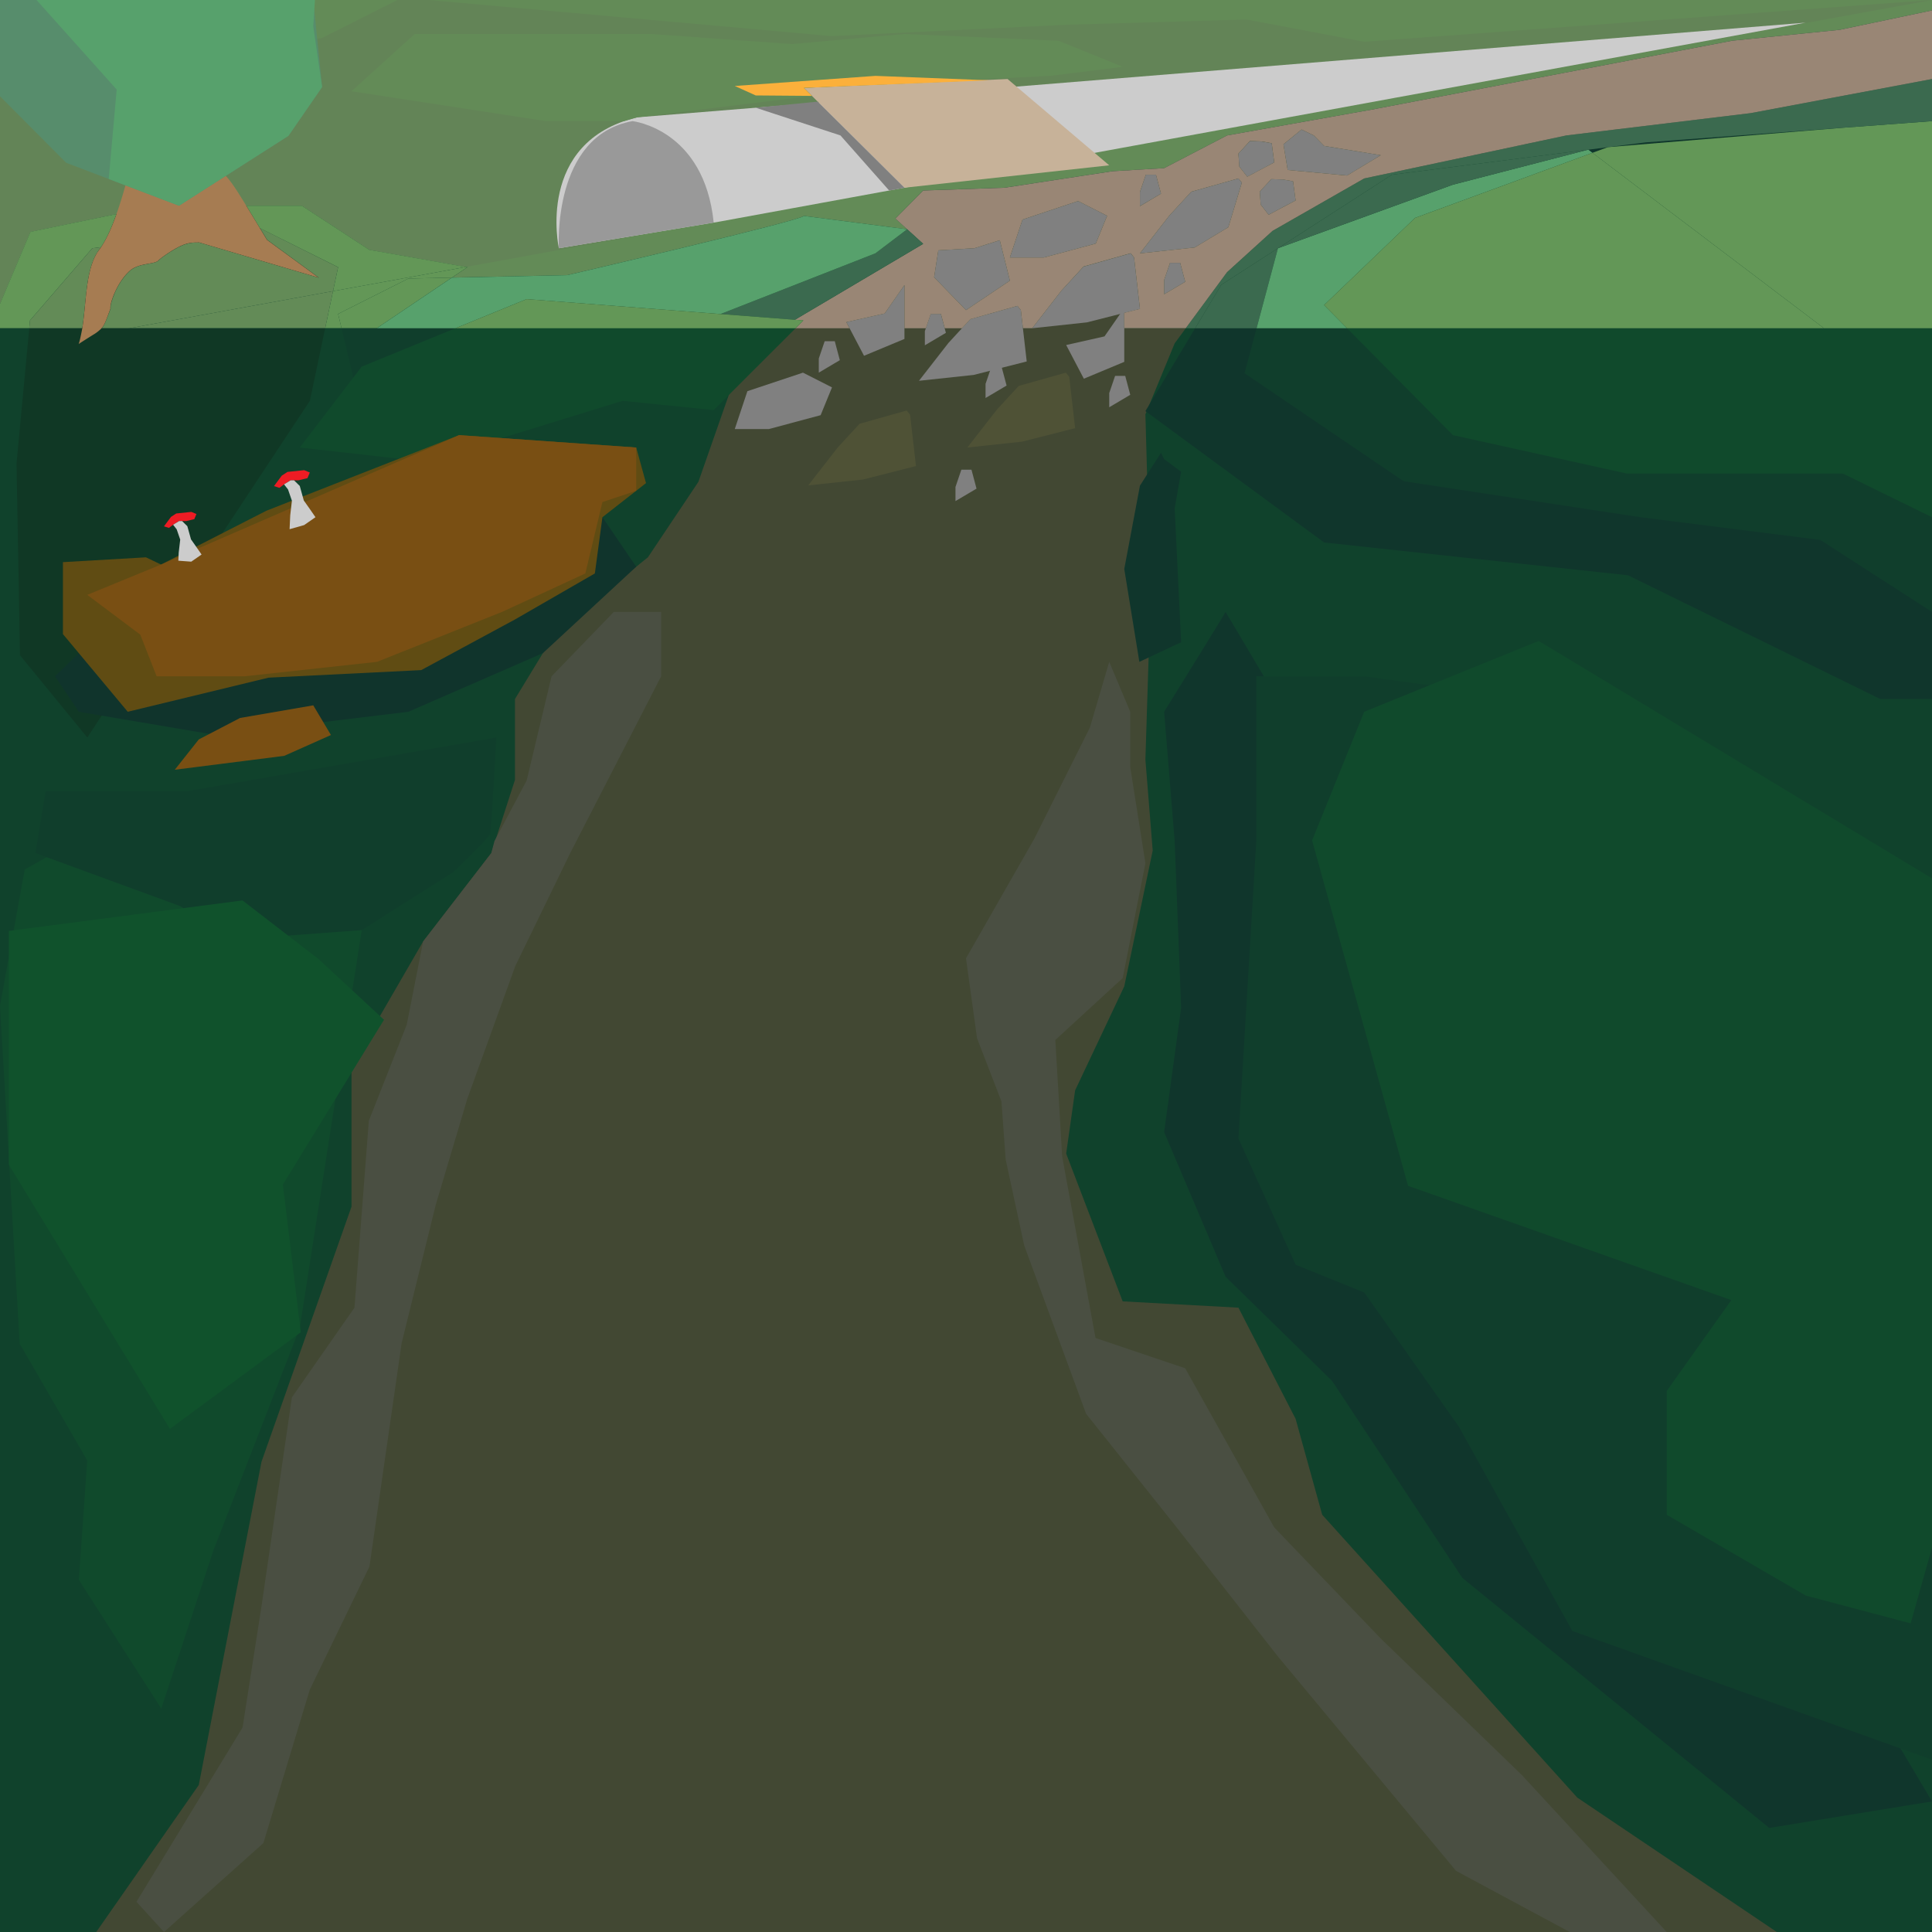 <svg id="Layer_2" data-name="Layer 2" xmlns="http://www.w3.org/2000/svg" viewBox="0 0 1080 1080"><defs><style>.cls-1{fill:#10422c;}.cls-2{fill:#638b57;}.cls-3{fill:#638457;}.cls-4{fill:#639757;}.cls-5{fill:#103825;}.cls-6{fill:#a67c52;}.cls-7{fill:#578d6c;}.cls-8{fill:#57a16c;}.cls-9{fill:#ccc;}.cls-10{fill:#999;}.cls-11{fill:#c7b299;}.cls-12{fill:#424833;}.cls-13{fill:#10362c;}.cls-14{fill:#103e2c;}.cls-15{fill:#104a2c;}.cls-16{fill:gray;}.cls-17{fill:#4f5236;}.cls-18{fill:#10342c;}.cls-19{fill:#fbb03b;}.cls-20{fill:#604c13;}.cls-21{fill:#794f13;}.cls-22{fill:#ed1c24;}.cls-23{fill:#4a4f42;}.cls-24{fill:#10522c;}.cls-25{fill:#3b6a4f;}.cls-26{fill:none;}.cls-27{fill:#998675;}</style></defs><title>montinArtboard 1</title><rect class="cls-1" width="1080" height="1080"/><path class="cls-2" d="M0-1.38v171.2l17-40.23,48.16-10c-2.39,6.77-5.27,13.5-8.65,18.54-.55.83-1.11,1.6-1.69,2.33-7.06,10.53-6.45,28.25-8.79,43H56.87c1.73-2,2.56-4.58,5-11.05-.64-2.14,3.38-14.51,10.82-21.09,5.07-4.48,13.64-3.43,16-5.75-.47,0,7-5.72,13-8.36,5.14-2.26,8.94-1.46,9.53-1.77l67.06,19.77-28.94-21.18s-.11-.2-.46-.76l-3.48-5.72c-2.93-4.84-5.44-9-7.63-12.58h31.06l37.68,24.63,54.08,9.59h0l.74.13-8.66,5.84L317,153.82s131.29-30.58,132.35-33.13l57.76,7.47-6.58-6,15.53-15.68,45.53-1.56,60.35-9.23L650.76,94l35.18-18.29,80.47-14.36L968.29,22.76l60.24-6.11L1080,5.82v-7.2Z"/><path class="cls-3" d="M1080,0,801.14,50.78l-4.52.82-185,33.68L505.29,104.64l-8.52,1.56L398.91,124l-25.19,4.59-.09,0L260.5,149.22h0l-54.08-9.59L168.73,115H137.67c2.19,3.58,4.7,7.74,7.63,12.58l3.48,5.72c.35.56.42.73.46.76l28.94,21.18-67.06-19.77c-.59.31-4.39-.49-9.53,1.77-6,2.64-13.45,8.38-13,8.36-2.32,2.32-10.89,1.27-16,5.75-7.44,6.58-11.46,19-10.82,21.09-2.4,6.47-3.23,9.09-5,11.05h15.4L52,187.18l-7,1.26-29.71,5.41L0,196.65V183.49H46c2.34-14.74,1.73-32.46,8.79-43,.58-.73,1.14-1.5,1.69-2.33,3.38-5,6.26-11.77,8.65-18.54L17,129.59,0,169.82v-116L59,43.14h0l117.12-21.2,1.16-.21,2.73-.49L222.12,0l0,0,2.59-1.31L239.37,0l.23,0L464.88,20.18,596.6,13.82,696.77,10.9,762.6,23.35Z"/><path class="cls-4" d="M65.16,119.63c-2.39,6.77-5.27,13.5-8.65,18.54l-4.92.59L16.76,179.12l-.41,4.37H0V169.82l17-40.23Z"/><path class="cls-4" d="M186.16,162.75l2.84-13.4-43.7-21.77c-2.93-4.84-5.44-9-7.63-12.58h31.06l37.68,24.63,54.08,9.59Z"/><polygon class="cls-4" points="261.24 149.35 252.58 155.19 252.57 155.19 228.3 155.71 189 175.47 190.92 183.49 181.77 183.49 186.16 162.75 260.49 149.22 260.5 149.22 261.24 149.35"/><path class="cls-1" d="M210.6,183.49l-16.95,11.43L177,206.16l-55,37.08L13.16,217.41,0,214.29v-30.8H46c2.34-14.74,1.73-32.46,8.79-43,.58-.73,1.14-1.5,1.69-2.33,3.38-5,6.26-11.77,8.65-18.54L87.56,115h50.11c2.19,3.58,4.7,7.74,7.63,12.58l3.48,5.72c.35.56.42.73.46.76l28.94,21.18-67.06-19.77c-.59.31-4.39-.49-9.53,1.77-6,2.64-13.45,8.38-13,8.36-2.32,2.32-10.89,1.27-16,5.75-7.44,6.58-11.46,19-10.82,21.09-2.4,6.47-3.23,9.09-5,11.05Z"/><path class="cls-2" d="M189,149.35l-2.84,13.4L72.27,183.49H56.87c1.73-2,2.56-4.58,5-11.05-.64-2.14,3.38-14.51,10.82-21.09,5.07-4.48,13.64-3.43,16-5.75-.47,0,7-5.72,13-8.36,5.14-2.26,8.94-1.46,9.53-1.77l67.06,19.77-28.94-21.18s-.11-.2-.46-.76l-3.48-5.72Z"/><path class="cls-2" d="M56.51,138.17c-.55.83-1.11,1.6-1.69,2.33-7.06,10.53-6.45,28.25-8.79,43H16.35l.41-4.37,34.83-40.36Z"/><polygon class="cls-2" points="186.16 162.75 181.77 183.49 72.27 183.49 186.16 162.75"/><path class="cls-5" d="M181.77,183.49,177,206.16l-3.79,17.92-48.94,74-2.43,3.68-34.7,52.49-5.58,8.43-17.44,26.4-7.24,10.94-8.09,12.24-37.64-46L9.24,259l3.92-41.59,2.21-23.56,1-10.36H46c2.34-14.74,1.73-32.46,8.79-43,.58-.73,1.14-1.5,1.69-2.33l88.79-10.59,3.48,5.72c.35.56.42.73.46.76l28.94,21.18-67.06-19.77c-.59.31-4.39-.49-9.53,1.77-6,2.64-13.45,8.38-13,8.36-2.32,2.32-10.89,1.27-16,5.75-7.44,6.58-11.46,19-10.82,21.09-2.4,6.47-3.23,9.09-5,11.05Z"/><path class="cls-6" d="M178.18,155.24l-67.06-19.77c-.59.31-4.39-.49-9.53,1.77-6,2.64-13.45,8.38-13,8.36-2.32,2.32-10.89,1.27-16,5.75-7.44,6.58-11.46,19-10.82,21.09-2.4,6.47-3.23,9.09-5,11.05A21.94,21.94,0,0,1,52,187.18c-1.92,1.21-4.47,2.78-8,5.11.39-1.24.73-2.52,1-3.85.37-1.6.68-3.25,1-4.95,2.34-14.74,1.73-32.46,8.79-43,.58-.73,1.14-1.5,1.69-2.33,3.38-5,6.26-11.77,8.65-18.54,2-5.61,3.66-11.26,5-16,.82-2.86,1.53-5.39,2.13-7.38l25.75,8.36c.08.15.8-.3,3.18-1.27,15.34-5.63,18.68-11.31,25-5,2.8,2.81,6.18,8,11.48,16.68,2.19,3.58,4.7,7.74,7.63,12.58l3.48,5.72c.35.56.42.73.46.76Z"/><polygon class="cls-7" points="161.24 75.94 100.06 115 37 91 0 53.82 0 0 175.12 0 180.06 48.65 161.24 75.94"/><polygon class="cls-8" points="20.36 -0.08 65.23 50.06 60.78 100.05 100.06 115 161.24 75.94 180.06 48.65 175.12 14.77 176.15 -1.38 20.36 -0.08"/><path class="cls-9" d="M401.87,123.94l-89.46,14.82s-13.29-59.52,43.76-73.17l653.29-52.94L779.37,54.76l-377.5,69.18Z"/><path class="cls-10" d="M353.6,67.71s40,4.35,45.36,56.71l-86.55,14.34S308.43,75.83,353.6,67.71Z"/><polygon class="cls-11" points="505.59 104.94 449.35 49.12 563.25 44.18 620.06 92.41 505.59 104.94"/><polygon class="cls-12" points="540 173.35 522.18 155 524.53 139.94 544.76 138.76 558.88 134.29 564.53 156.88 540 173.35"/><polygon class="cls-12" points="583.59 143.93 564.53 143.93 571.59 122.75 602.65 112.39 618.88 120.63 612.53 136.16 583.59 143.93"/><polygon class="cls-12" points="649 108.25 637.24 115.21 637.24 107.31 640.53 97.66 646.18 97.66 649 108.25"/><polygon class="cls-12" points="654.06 146.94 659.71 146.94 662.53 157.52 650.76 164.49 650.76 156.58 654.06 146.94"/><polygon class="cls-12" points="667.82 138.35 637.24 141.62 653.71 120.47 665.94 107.18 692.29 99.76 694.18 102.12 686.65 127 667.82 138.35"/><polygon class="cls-12" points="692.79 93.11 692.29 85.85 698.69 78.89 705.22 79.1 710.88 80.08 712.29 90.79 697.22 98.79 692.79 93.11"/><polygon class="cls-12" points="710.64 100.15 717.16 100.35 722.82 101.34 724.24 112.05 709.16 120.05 704.73 114.36 704.24 107.1 710.64 100.15"/><polygon class="cls-12" points="719.82 95 717.47 80.65 727.59 72.41 734.41 75.71 740.18 81.59 771.84 86.76 753.02 98.12 719.82 95"/><polygon class="cls-12" points="993.24 1080 53.8 1080 111.12 997.82 146.18 817.12 196.5 674.53 196.5 595.47 212.41 567.97 236.53 526.29 274.65 476.88 277.44 468.24 287.87 435.94 287.87 390.76 303.48 365.11 303.49 365.1 311.07 352.65 355.53 316.9 355.57 316.87 362.18 311.55 390.41 269.35 407.4 220.81 407.4 220.8 410.18 212.86 439.37 183.49 443.71 179.12 444.33 178.75 449.1 179.12 444.73 183.49 474.92 183.49 473.12 180.06 494.53 175.24 505.59 159.35 505.59 183.49 517.56 183.49 520.29 175.47 525.94 175.47 528.08 183.49 537.74 183.49 542.41 178.41 568.76 171 570.65 173.35 571.81 183.49 577 183.49 593.47 162.33 605.71 149.04 632.06 141.62 633.94 143.98 637.24 172.68 628.47 174.91 628.47 183.49 662.87 183.49 656.65 191.93 642.63 225.93 642.61 225.96 640.85 230.23 640.29 231.59 641.22 265.26 643.12 334.29 642.08 367.55 640.29 424.65 644.37 475.47 628.47 551.38 601 609.52 596 644.88 627.59 727.47 692.29 731 724.24 793.12 739.12 846.76 881.71 1004.88 993.24 1080"/><polygon class="cls-13" points="898.82 82.27 890.19 85.43 887.86 83.67 898.82 82.27"/><polygon class="cls-13" points="1030.25 71.4 898.82 82.27 919.82 79.59 1030.25 71.4"/><polygon class="cls-13" points="1080 183.49 1080 390.76 1051.12 390.76 910.09 321.59 740.18 303.24 640.85 230.23 640.29 229.82 642.61 225.96 642.63 225.93 668.1 183.49 1080 183.49"/><polygon class="cls-14" points="714.41 138.75 714.38 138.77 714.38 138.76 714.41 138.75"/><polygon class="cls-14" points="887.86 83.67 887.8 83.67 887.85 83.66 887.86 83.67"/><polygon class="cls-14" points="1080 229.24 1080 342.06 1017.59 301.82 917 289.12 784.65 269 695.71 208.65 702.43 183.49 1019.61 183.49 1080 229.24"/><polygon class="cls-15" points="1080 183.49 1080 289.12 1030.25 264.76 909.59 264.76 812.18 243.24 753.01 183.49 1080 183.49"/><polygon class="cls-16" points="448.86 208.31 417.8 218.67 410.74 239.85 429.8 239.85 458.74 232.08 465.09 216.55 448.86 208.31"/><polygon class="cls-16" points="618.88 120.63 612.53 136.16 583.59 143.93 564.53 143.93 571.59 122.75 602.65 112.39 618.88 120.63"/><polygon class="cls-16" points="505.59 159.35 505.59 189.47 483 198.88 474.92 183.49 473.12 180.06 494.53 175.24 505.59 159.35"/><polygon class="cls-16" points="628.47 172.17 628.47 202.28 605.88 211.7 596 192.87 617.41 188.05 620.59 183.49 626.15 175.5 628.47 172.17"/><polygon class="cls-16" points="564.53 156.88 540 173.35 522.18 155 524.53 139.94 544.76 138.76 558.88 134.29 564.53 156.88"/><polygon class="cls-16" points="573.94 202.06 560.04 205.59 553.43 207.27 544.29 209.59 513.71 212.86 530.18 191.71 537.74 183.49 542.41 178.41 568.76 171 570.65 173.35 571.81 183.49 573.94 202.06"/><polygon class="cls-16" points="637.24 172.68 628.47 174.91 626.15 175.5 607.59 180.21 577 183.49 593.47 162.33 605.71 149.04 632.06 141.62 633.94 143.98 637.24 172.68"/><polygon class="cls-16" points="694.18 102.12 686.65 127 667.82 138.35 637.24 141.62 653.71 120.47 665.94 107.18 692.29 99.76 694.18 102.12"/><polygon class="cls-16" points="771.84 86.76 753.02 98.12 719.82 95 717.47 80.65 727.59 72.41 734.41 75.71 740.18 81.59 771.84 86.76"/><polygon class="cls-16" points="724.24 112.05 709.16 120.05 704.73 114.36 704.24 107.1 710.64 100.15 717.16 100.35 722.82 101.34 724.24 112.05"/><polygon class="cls-16" points="712.29 90.79 697.22 98.79 692.79 93.11 692.29 85.85 698.69 78.89 705.22 79.1 710.88 80.08 712.29 90.79"/><polygon class="cls-17" points="595.82 208.31 569.47 215.72 557.24 229.01 540.76 250.17 571.35 246.89 601 239.36 597.71 210.66 595.82 208.31"/><polygon class="cls-17" points="506.86 229.47 480.51 236.89 468.27 250.18 451.8 271.34 482.39 268.06 512.04 260.53 508.74 231.83 506.86 229.47"/><polygon class="cls-16" points="528.76 186.06 517 193.02 517 185.12 517.56 183.49 520.29 175.47 525.94 175.47 528.08 183.49 528.76 186.06"/><polygon class="cls-16" points="461 190.75 457.71 200.4 457.71 208.31 469.47 201.34 466.65 190.75 461 190.75"/><polygon class="cls-16" points="649 108.25 637.24 115.21 637.24 107.31 640.53 97.66 646.18 97.66 649 108.25"/><polygon class="cls-16" points="623.35 210.11 620.06 219.76 620.06 227.67 631.82 220.7 629 210.11 623.35 210.11"/><polygon class="cls-16" points="662.53 157.52 650.76 164.49 650.76 156.58 654.06 146.94 659.71 146.94 662.53 157.52"/><polygon class="cls-18" points="44.06 365.11 30.77 378.06 44.06 397.88 120.77 410.88 228.3 397.88 303.48 365.11 355.64 316.8 336.76 289.12 48.77 364.29 44.06 365.11"/><polygon class="cls-16" points="554.22 204.94 550.93 214.59 550.93 222.49 562.69 215.53 559.87 204.94 554.22 204.94"/><polygon class="cls-16" points="537.41 262.56 534.12 272.21 534.12 280.11 545.88 273.15 543.06 262.56 537.41 262.56"/><polygon class="cls-4" points="252.57 155.19 210.6 183.49 190.92 183.49 189 175.47 228.3 155.71 252.57 155.19"/><polygon class="cls-14" points="402.77 175.55 382.51 183.49 319.18 208.31 198.15 213.72 197.51 211.06 193.65 194.92 190.92 183.49 254.62 183.49 294.41 167.21 402.77 175.55"/><polygon class="cls-15" points="449.1 179.12 444.73 183.49 407.4 220.8 407.4 220.81 398.96 229.24 348.05 224.08 280.42 244.9 280.4 244.9 237.7 258.06 225.64 256.7 223.07 256.41 223.06 256.41 167.57 250.17 197.51 211.06 202.2 204.94 254.62 183.49 294.41 167.21 402.77 175.55 444.33 178.75 449.1 179.12"/><polygon class="cls-13" points="649 253.12 637.24 271.47 628.47 318.06 636.91 369.98 660.26 359 656.65 284.18 660.26 263.71 650.76 256.65 649 253.12"/><polygon class="cls-2" points="327.21 19 231.82 19 196.5 51 305.24 67.71 348.88 67.71 356.17 65.59 453.87 53.6 449.35 49.12 587 42.41 627.59 37.35 591.71 22.77 505.59 19 442.65 24.65 364.06 19 327.21 19"/><polygon class="cls-19" points="422.45 53.35 453.87 53.6 449.35 49.12 553.1 44.89 489.35 42.41 410.74 48.06 422.45 53.35"/><polygon class="cls-16" points="422.45 60.22 469.82 75.71 497.04 106.5 505.59 104.94 457.1 56.81 422.45 60.22"/><polygon class="cls-20" points="35.18 314.24 81.59 311.55 90.03 315.59 148.92 285.5 256.64 243.24 355.64 250.17 361.12 270.06 336.76 289.12 332.53 320.56 287.87 346.29 235.47 374.59 150.1 378.82 71.41 397.88 35.18 354.47 35.18 314.24"/><polygon class="cls-21" points="90.03 315.59 48.77 332.53 78.41 354.76 87.56 378.06 136.65 378.06 210.76 369.98 280.65 342.06 327.21 320.56 336.76 280.65 355.64 274.34 355.64 250.17 256.64 243.24 90.03 315.59"/><polygon class="cls-21" points="175.12 394.29 134.18 401.35 111.12 413.35 97.71 430.29 158.88 422.53 185 410.88 175.12 394.29"/><polygon class="cls-22" points="153.18 271.73 157.49 265.9 160.72 263.8 170.05 262.83 173.18 264.13 171.88 267.28 166.87 268.49 162.5 268.49 158.78 270.76 156.19 272.7 153.18 271.73"/><polygon class="cls-9" points="158.78 270.76 161 273.59 163.18 279.9 162.24 288.06 161.88 295.82 170 293.53 176.35 289.12 173.18 284.53 169.82 279.76 167.57 271.65 164.35 268.49 162.5 268.49 158.78 270.76"/><polygon class="cls-22" points="91.68 294.22 95.59 288.94 98.52 287.04 106.97 286.16 109.8 287.33 108.63 290.19 104.09 291.29 100.13 291.29 96.76 293.34 94.42 295.1 91.68 294.22"/><polygon class="cls-9" points="96.76 293.34 98.77 295.9 100.74 301.63 99.89 309.02 99.69 313.44 106.92 313.97 112.68 309.98 109.8 305.82 106.77 301.5 104.72 294.14 101.81 291.29 100.13 291.29 96.76 293.34"/><path class="cls-13" d="M685.12,342.06c-1.06,2.12-34.36,55.82-34.36,55.82l5.89,72.3,3.61,93.17-9.5,69.53,34.36,80.83,59.54,58.23,72.81,110.12L989,1021.82l91-14.82Z"/><path class="cls-14" d="M702.29,378.06v91.76l-10,166.59,32,70.59,38.36,15.53,52.75,74.82,63.53,114.36,201.12,72V653.35s-96.65-4.23-98.06-9.88S965,496.65,965,496.65L854.88,390.76l-92.28-12.7Z"/><polygon class="cls-15" points="860.15 358.29 762.6 397.88 733.47 469.82 787.12 662.88 967.82 726.76 931.7 777.59 931.7 846.76 1009.46 891.94 1068.06 907.47 1080 865.12 1080 491 860.15 358.29"/><polygon class="cls-15" points="84.03 446.53 13.82 486.06 0 562.29 11 751.12 48.77 816.41 44.06 883.12 90.15 955.12 119.35 866.53 167.57 742.29 202.2 519.94 222.94 452.18 84.03 446.53"/><polygon class="cls-23" points="274.65 476.88 236.53 526.29 227.35 572.88 206.18 626.53 198.15 731 163.18 781.12 146.18 897.94 135.59 965.71 76.29 1063.12 91.68 1080 147.24 1030.29 173.18 944.53 206.53 875.71 224.53 750.76 243.59 673.47 261.24 614.18 288.06 540 318.76 476.88 369.59 378.06 369.59 342.06 343.12 342.06 308.33 378.06 294.41 436.29 276.41 470.18 274.65 476.88"/><polygon class="cls-23" points="640.29 482.53 627.59 546.76 589.94 581.35 593.76 646.52 612.4 747.94 662.53 764.88 712.29 853.82 771.84 915.94 850.65 992.18 931.7 1080 877.47 1080 813.94 1045.82 714.24 925.82 656.65 852.41 607.12 790.29 572.53 696.18 562.18 648.18 559.82 615.71 546.18 580.41 540 535.71 578.18 468.88 609.24 406.76 620.06 369.98 631.82 397.88 631.82 428.88 640.29 482.53"/><path class="cls-14" d="M277.47,412.29l-172.75,30H25.47l-5.65,34.59,80.92,29.65,29.88,18.71,71.58-5.3,51.27-32.47s19.77-19.06,20.47-21.18S277.47,412.29,277.47,412.29Z"/><polygon class="cls-24" points="4.95 520.37 135.57 503.35 178.13 536.18 214.66 570.06 158.13 662.18 168.13 744.76 94.98 798.76 4.95 651.06 4.95 520.37"/><polygon class="cls-25" points="714.38 138.77 702.43 183.49 668.1 183.49 682.65 159.24 714.38 138.77"/><polygon class="cls-8" points="791 121.82 740.18 170.53 753.01 183.49 702.43 183.49 714.38 138.77 714.41 138.75 812.18 103.24 887.8 83.67 887.86 83.67 890.19 85.43 791 121.82"/><polygon class="cls-4" points="1019.61 183.49 753.01 183.49 740.18 170.53 791 121.82 890.19 85.43 1019.61 183.49"/><polygon class="cls-4" points="1080 67.71 1080 183.49 1019.61 183.49 890.19 85.43 898.82 82.27 1030.25 71.4 1080 67.71"/><polygon class="cls-25" points="1080 44.18 1080 67.71 1030.25 71.4 919.82 79.59 898.82 82.27 887.86 83.67 887.85 83.66 887.8 83.67 778.1 97.66 714.41 138.75 714.38 138.76 714.38 138.77 682.65 159.24 668.1 183.49 662.87 183.49 685.94 152.18 711.35 129.12 762.6 99.76 875.59 75.71 978.65 63.24 1080 44.18"/><polygon class="cls-26" points="714.38 138.76 714.41 138.75 714.38 138.77 714.38 138.76"/><polygon class="cls-25" points="887.8 83.67 812.18 103.24 714.41 138.75 778.1 97.66 887.8 83.67"/><polygon class="cls-26" points="887.85 83.66 887.86 83.67 887.8 83.67 887.85 83.66"/><polygon class="cls-26" points="887.86 83.67 898.82 82.27 890.19 85.43 887.86 83.67"/><polygon class="cls-26" points="919.82 79.59 1030.25 71.4 898.82 82.27 919.82 79.59"/><path class="cls-27" d="M1028.53,16.65l-60.24,6.11L766.41,61.35,685.94,75.71,650.76,94l-28.82,1.71-60.35,9.23-45.53,1.56-15.53,15.68,6.58,6,8.95,8.13-71.73,42.46,4.77.37-4.37,4.37h30.19l-1.8-3.43,21.41-4.82,11.06-15.89v24.14h12l2.73-8h5.65l2.14,8h9.66l4.67-5.08L568.76,171l1.89,2.35,1.16,10.14H577l16.47-21.16L605.71,149l26.35-7.42,1.88,2.36,3.3,28.7-8.77,2.23v8.58h34.4l23.07-31.31,25.41-23.06L762.6,99.76l113-24.05L978.65,63.24,1080,44.18V5.82ZM540,173.35,522.18,155l2.35-15.06,20.23-1.18,14.12-4.47,5.65,22.59Zm72.53-37.19-28.94,7.77H564.53l7.06-21.18,31.06-10.36,16.23,8.24Zm24.71-28.85,3.29-9.65h5.65L649,108.25l-11.76,7Zm13.52,57.18v-7.91l3.3-9.64h5.65l2.82,10.58ZM686.65,127l-18.83,11.35-30.58,3.27,16.47-21.15,12.23-13.29,26.35-7.42,1.89,2.36Zm6.14-33.89-.5-7.26,6.4-7,6.53.21,5.66,1,1.41,10.71-15.07,8Zm16.37,26.94-4.43-5.69-.49-7.26,6.4-6.95,6.52.2,5.66,1,1.42,10.71ZM753,98.12,719.82,95l-2.35-14.35,10.12-8.24,6.82,3.3,5.77,5.88,31.66,5.17Z"/><polygon class="cls-26" points="494.53 175.24 505.59 159.35 505.59 183.49 474.92 183.49 473.12 180.06 494.53 175.24"/><polygon class="cls-26" points="525.94 175.47 528.08 183.49 517.56 183.49 520.29 175.47 525.94 175.47"/><polygon class="cls-26" points="540 173.35 522.18 155 524.53 139.94 544.76 138.76 558.88 134.29 564.53 156.88 540 173.35"/><polygon class="cls-26" points="570.65 173.35 571.81 183.49 537.74 183.49 542.41 178.41 568.76 171 570.65 173.35"/><polygon class="cls-26" points="583.59 143.93 564.53 143.93 571.59 122.75 602.65 112.39 618.88 120.63 612.53 136.16 583.59 143.93"/><polygon class="cls-26" points="633.94 143.98 637.24 172.68 628.47 174.91 628.47 183.49 577 183.49 593.47 162.33 605.71 149.04 632.06 141.62 633.94 143.98"/><polygon class="cls-26" points="646.18 97.66 649 108.25 637.24 115.21 637.24 107.31 640.53 97.66 646.18 97.66"/><polygon class="cls-26" points="659.71 146.94 662.53 157.52 650.76 164.49 650.76 156.58 654.06 146.94 659.71 146.94"/><polygon class="cls-26" points="692.29 99.76 694.18 102.12 686.65 127 667.82 138.35 637.24 141.62 653.71 120.47 665.94 107.18 692.29 99.76"/><polygon class="cls-26" points="712.29 90.79 697.22 98.79 692.79 93.11 692.29 85.85 698.69 78.89 705.22 79.1 710.88 80.08 712.29 90.79"/><polygon class="cls-26" points="722.82 101.34 724.24 112.05 709.16 120.05 704.73 114.36 704.24 107.1 710.64 100.15 717.16 100.35 722.82 101.34"/><polygon class="cls-26" points="740.18 81.59 771.84 86.76 753.02 98.12 719.82 95 717.47 80.65 727.59 72.41 734.41 75.71 740.18 81.59"/><polygon class="cls-25" points="516.06 136.29 444.33 178.75 402.77 175.55 489.35 141.62 507.11 128.16 516.06 136.29"/><path class="cls-8" d="M507.11,128.16l-17.76,13.46-86.58,33.93-108.36-8.34-39.79,16.28h-44l42-28.3h0L317,153.82s131.29-30.58,132.35-33.13Z"/><polygon class="cls-4" points="444.33 178.75 449.1 179.12 444.73 183.49 254.62 183.49 294.41 167.21 402.77 175.55 444.33 178.75"/></svg>